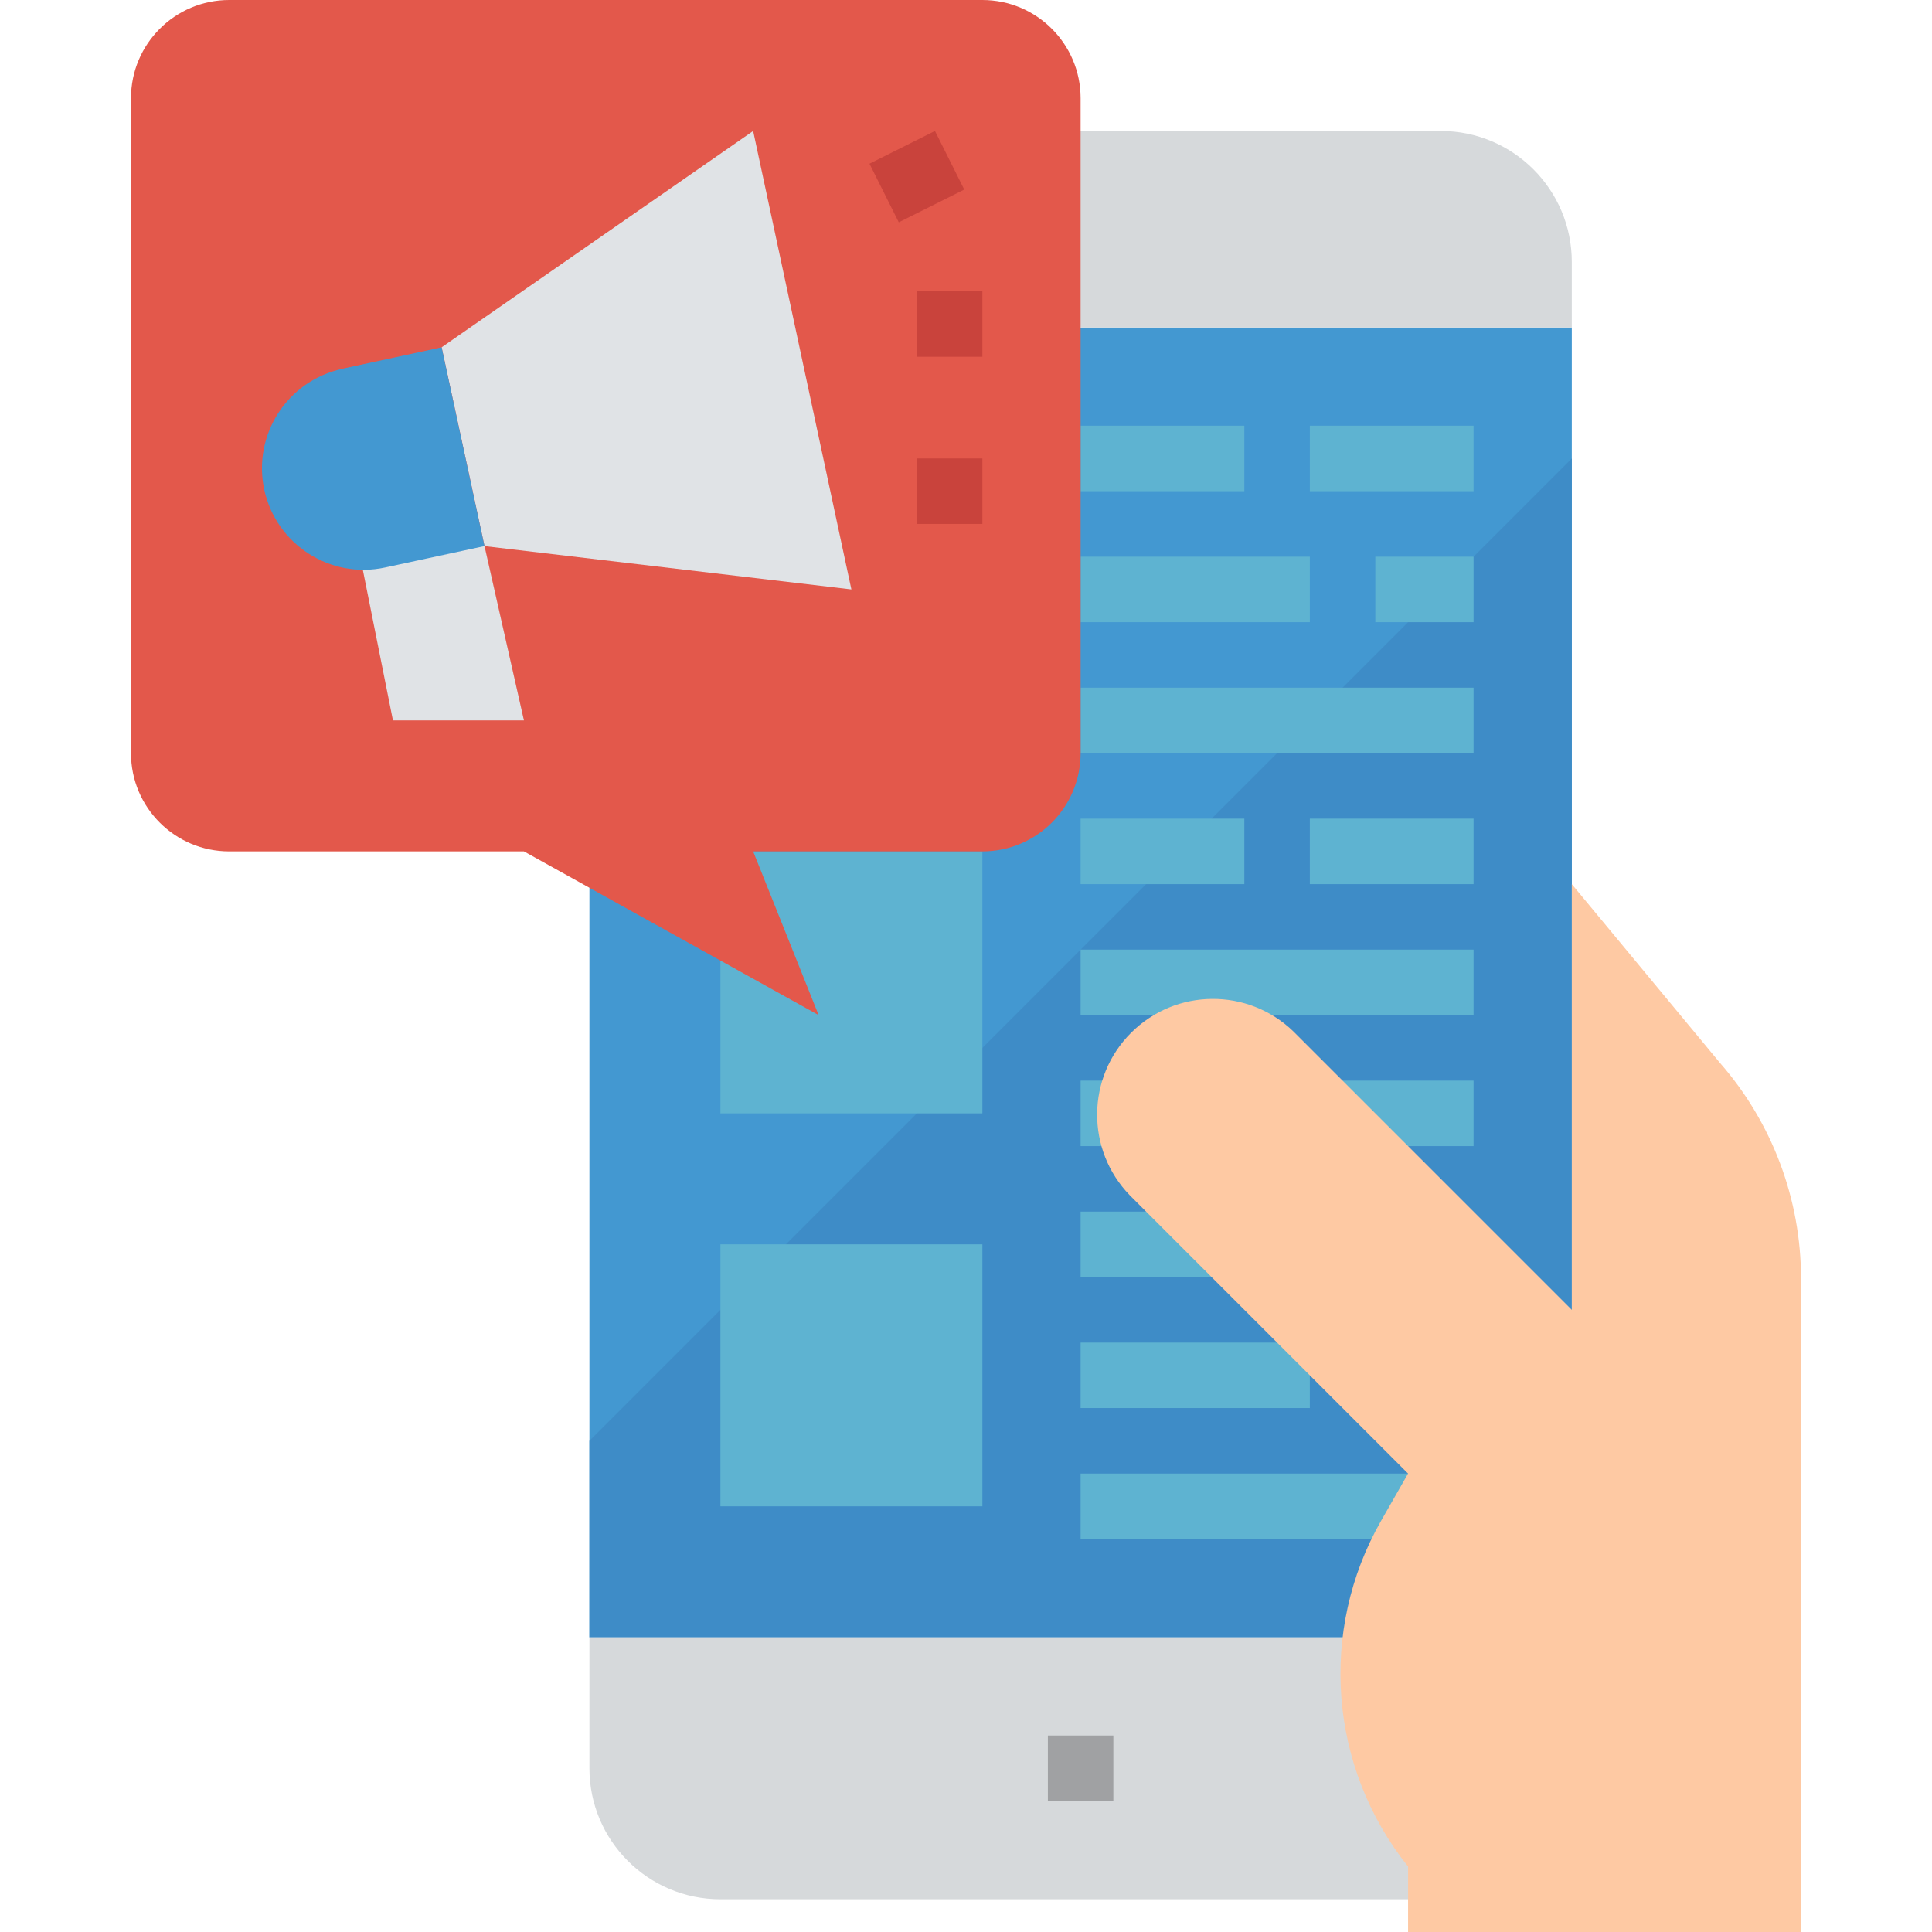 <svg height="472pt" viewBox="-32 0 472 472" width="472pt" xmlns="http://www.w3.org/2000/svg"><path d="m112 80h240v320h-240zm0 0" fill="#4398d1"/><path d="m112 352v48h240v-288zm0 0" fill="#3e8cc7"/><path d="m112 432c0 17.672 14.328 32 32 32h176c17.672 0 32-14.328 32-32v-32h-240zm0 0" fill="#d6d9db"/><path d="m320 32h-176c-17.672 0-32 14.328-32 32v16h240v-16c0-17.672-14.328-32-32-32zm0 0" fill="#d6d9db"/><path d="m224 424h16v16h-16zm0 0" fill="#a0a1a3"/><g fill="#5eb3d1"><path d="m144 304h64v64h-64zm0 0"/><path d="m144 208h64v64h-64zm0 0"/><path d="m232 296h96v16h-96zm0 0"/><path d="m232 328h56v16h-56zm0 0"/><path d="m232 360h96v16h-96zm0 0"/><path d="m232 200h40v16h-40zm0 0"/><path d="m232 232h96v16h-96zm0 0"/><path d="m232 264h96v16h-96zm0 0"/><path d="m288 200h40v16h-40zm0 0"/><path d="m232 104h40v16h-40zm0 0"/><path d="m304 136h24v16h-24zm0 0"/><path d="m232 168h96v16h-96zm0 0"/><path d="m288 104h40v16h-40zm0 0"/><path d="m232 136h56v16h-56zm0 0"/></g><path d="m388.207 259.68-36.207-43.68v256h56v-159.648c0-19.375-7.035-38.09-19.793-52.672zm0 0" fill="#fec9a3"/><path d="m284 252c-11.098-10.742-28.758-10.598-39.68.32-10.918 10.922-11.062 28.582-.32 39.68l68 68-6.586 11.527c-15.34 26.844-12.727 60.332 6.586 84.473v16h56v-136zm0 0" fill="#fec9a3"/><path d="m208 0h-184c-13.254 0-24 10.746-24 24v160c0 13.254 10.746 24 24 24h72l72 40-16-40h56c13.254 0 24-10.746 24-24v-160c0-13.254-10.746-24-24-24zm0 0" fill="#e3584b"/><path d="m192 71.16h16v16h-16zm0 0" fill="#c9433c"/><path d="m180.418 39.996 16-8 7.156 14.312-16 8zm0 0" fill="#c9433c"/><path d="m192 112h16v16h-16zm0 0" fill="#c9433c"/><path d="m86.367 133.414-30.367 2.586 8 40h32zm0 0" fill="#e0e3e6"/><path d="m176 144-89.633-10.586-10.473-48.566 76.105-52.848zm0 0" fill="#e0e3e6"/><path d="m51.613 90.086 24.281-5.234 10.469 48.555-24.285 5.234c-13.395 2.895-26.605-5.613-29.516-19.004-2.891-13.41 5.637-26.629 19.047-29.52zm0 0" fill="#4398d1"/></svg>